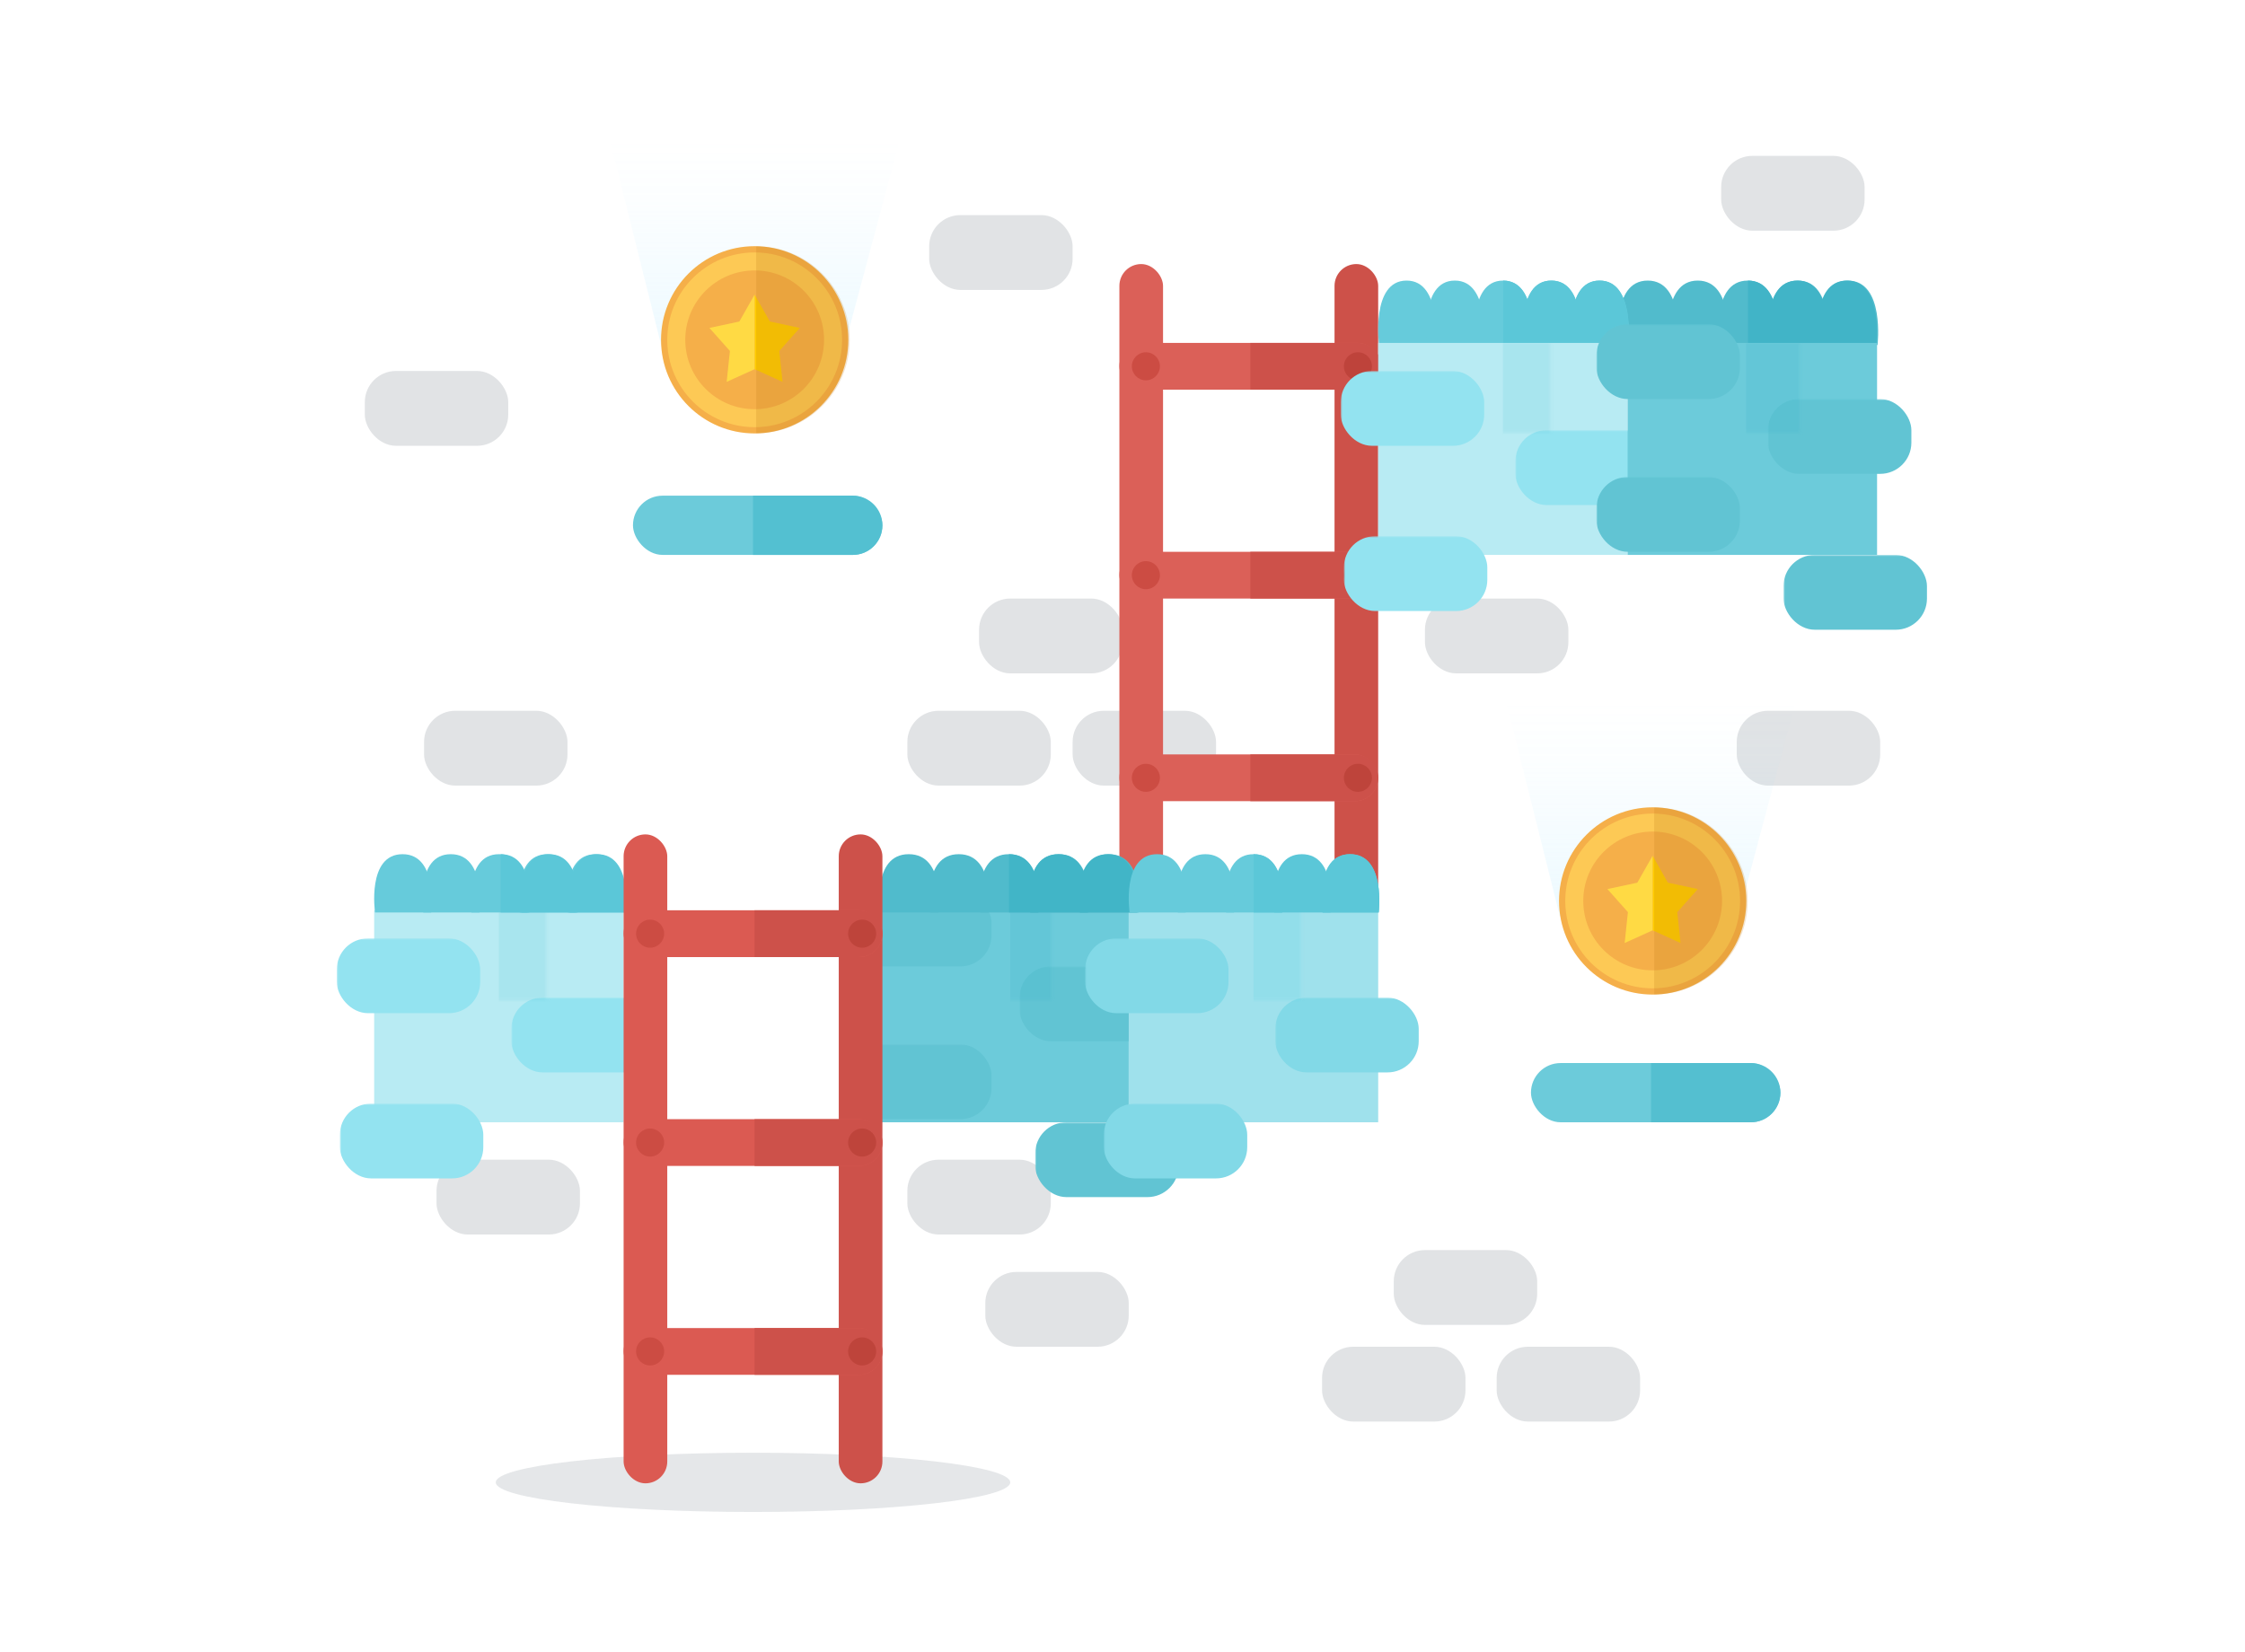 <svg xmlns="http://www.w3.org/2000/svg" xmlns:xlink="http://www.w3.org/1999/xlink" width="720" height="530"><defs><path id="a" d="M0 0h80v68H0z"/><path id="c" d="M0 0h80v68H0z"/><path id="e" d="M0 0h80v68H0z"/><linearGradient id="g" x1="50%" x2="50%" y1="0%" y2="100%"><stop offset="0%" stop-color="#8EDDFF" stop-opacity=".165"/><stop offset="71.309%" stop-color="#8EDDFF" stop-opacity=".029"/><stop offset="100%" stop-color="#8EDDFF" stop-opacity="0"/></linearGradient><path id="h" d="M0 0h80v68H0z"/><path id="j" d="M0 0h80v68H0z"/></defs><g fill="none" fill-rule="evenodd"><g fill="#061327" fill-opacity=".12" transform="translate(117 50)"><rect width="46" height="24" x="181" y="19" rx="10"/><rect width="46" height="24" y="69" rx="10"/><rect width="46" height="24" x="19" y="178" rx="10"/><rect width="46" height="24" x="435" rx="10"/><rect width="46" height="24" x="340" y="142" rx="10"/><rect width="46" height="24" x="440" y="178" rx="10"/><rect width="46" height="24" x="174" y="322" rx="10"/><rect width="46" height="24" x="199" y="358" rx="10"/><rect width="46" height="24" x="23" y="322" rx="10"/><rect width="46" height="24" x="307" y="382" rx="10"/><rect width="46" height="24" x="363" y="382" rx="10"/><rect width="46" height="24" x="330" y="351" rx="10"/><rect width="46" height="24" x="174" y="178" rx="10"/><rect width="46" height="24" x="197" y="142" rx="10"/><rect width="46" height="24" x="227" y="178" rx="10"/></g><g transform="translate(120 45)"><ellipse cx="121.5" cy="430.5" fill="#061327" fill-opacity=".105" rx="82.5" ry="9.5"/><g transform="translate(239 39)"><rect width="14" height="209.027" y=".704" fill="#DB6058" rx="7"/><rect width="14" height="209.027" x="69" y=".704" fill="#CD5149" rx="7"/><rect width="84" height="15" y="26" fill="#DB6058" rx="7.5"/><path fill="#CD514A" d="M42 26h34.491C80.638 26 84 29.366 84 33.5c0 4.142-3.366 7.5-7.509 7.5H42V26z"/><rect width="83" height="15" y="93" fill="#DB6058" rx="7.5"/><rect width="83" height="15" y="158" fill="#DB6058" rx="7.5"/><path fill="#CD514A" d="M42 93h33.504C79.644 93 83 96.366 83 100.5c0 4.142-3.355 7.5-7.496 7.5H42V93z"/><path fill="#CD514A" d="M42 158h33.504C79.644 158 83 161.366 83 165.5c0 4.142-3.355 7.5-7.496 7.5H42v-15z"/><circle cx="8.5" cy="33.5" r="4.5" fill="#CC4C43"/><circle cx="76.5" cy="33.5" r="4.5" fill="#BE433B"/><circle cx="8.5" cy="100.5" r="4.5" fill="#CC4C43"/><circle cx="8.5" cy="165.5" r="4.5" fill="#CC4C43"/><circle cx="76.5" cy="100.5" r="4.5" fill="#BE443B"/><circle cx="76.5" cy="165.5" r="4.5" fill="#BE443B"/></g><g transform="translate(0 247)"><mask id="b" fill="#fff"><use xlink:href="#a"/></mask><use fill="#B8EBF3" xlink:href="#a"/><rect width="46" height="24" x="-12" y="9" fill="#93E3F0" mask="url(#b)" rx="10"/><rect width="46" height="24" x="44" y="28" fill="#93E3F0" mask="url(#b)" rx="10"/><rect width="46" height="24" x="-11" y="62" fill="#93E3F0" mask="url(#b)" rx="10"/><path fill="#5FC8D9" fill-opacity=".183" d="M40 0h40v80H40z" mask="url(#b)"/></g><g transform="translate(162 247)"><mask id="d" fill="#fff"><use xlink:href="#c"/></mask><use fill="#6CCBDA" xlink:href="#c"/><rect width="46" height="24" x="-10" y="-6" fill="#61C4D3" mask="url(#d)" rx="10"/><rect width="46" height="24" x="45" y="18" fill="#61C4D3" mask="url(#d)" rx="10"/><rect width="46" height="24" x="50" y="68" fill="#61C4D3" mask="url(#d)" rx="10"/><rect width="46" height="24" x="-10" y="43" fill="#61C4D3" mask="url(#d)" rx="10"/><path fill="#39B2C6" fill-opacity=".183" d="M42 0h38v80H42z" mask="url(#d)"/></g><g transform="translate(242 247)"><mask id="f" fill="#fff"><use xlink:href="#e"/></mask><use fill="#9FE1EC" xlink:href="#e"/><rect width="46" height="24" x="-14" y="9" fill="#82D9E7" mask="url(#f)" rx="10"/><rect width="46" height="24" x="47" y="28" fill="#82D9E7" mask="url(#f)" rx="10"/><rect width="46" height="24" x="-8" y="62" fill="#82D9E7" mask="url(#f)" rx="10"/><path fill="#59D0E3" fill-opacity=".183" d="M40 0h40v80H40z" mask="url(#f)"/></g><path fill="#66CBDB" d="M.27 247.697S-2.409 229 9.109 229c11.518 0 9.187 18.697 9.187 18.697H.27zm30.944 0S28.535 229 40.052 229s9.187 18.697 9.187 18.697H31.214zm30.944 0S59.479 229 70.996 229s9.187 18.697 9.187 18.697H62.158z"/><path fill="#66CBDB" d="M15.742 247.697S13.063 229 24.581 229c11.518 0 9.187 18.697 9.187 18.697H15.742z"/><path fill="#66CBDB" d="M46.686 247.697S44.007 229 55.524 229s9.187 18.697 9.187 18.697H46.686z"/><g fill="#5BC7D8"><path d="M40.581 247.697V229c11.518 0 9.187 18.697 9.187 18.697h-9.187zm22.105 0S60.007 229 71.524 229s9.187 18.697 9.187 18.697H62.686z"/><path d="M47.214 247.697S44.535 229 56.052 229c11.518 0 9.187 18.697 9.187 18.697H47.214z"/></g><path fill="#50BBCC" d="M162.28 247.697S159.502 229 171.446 229c11.944 0 9.527 18.697 9.527 18.697h-18.693zm32.09 0S191.592 229 203.536 229c11.944 0 9.527 18.697 9.527 18.697h-18.693zm32.09 0S223.681 229 235.626 229s9.527 18.697 9.527 18.697h-18.693z"/><path fill="#50BBCC" d="M178.325 247.697S175.547 229 187.491 229s9.527 18.697 9.527 18.697h-18.693z"/><path fill="#50BBCC" d="M210.415 247.697S207.637 229 219.581 229c11.944 0 9.527 18.697 9.527 18.697h-18.693z"/><g fill="#41B5C7"><path d="M203.595 247.697V229c11.799 0 9.411 18.697 9.411 18.697h-9.411zm22.644 0S223.495 229 235.293 229s9.411 18.697 9.411 18.697h-18.465z"/><path d="M210.39 247.697S207.645 229 219.444 229c11.799 0 9.411 18.697 9.411 18.697h-18.465z"/></g><path fill="#51BBCC" d="M399.28 65.665S396.502 45 408.446 45c11.944 0 9.527 20.665 9.527 20.665h-18.693zm32.09 0S428.592 45 440.536 45c11.944 0 9.527 20.665 9.527 20.665h-18.693zm32.09 0S460.681 45 472.626 45s9.527 20.665 9.527 20.665h-18.693z"/><path fill="#51BBCC" d="M415.325 65.665S412.547 45 424.491 45s9.527 20.665 9.527 20.665h-18.693z"/><path fill="#51BBCC" d="M447.415 65.665S444.637 45 456.581 45c11.944 0 9.527 20.665 9.527 20.665h-18.693z"/><g fill="#41B4C7"><path d="M440.595 65.665V45c11.799 0 9.411 20.665 9.411 20.665h-9.411zm22.644 0S460.495 45 472.293 45s9.411 20.665 9.411 20.665h-18.465z"/><path d="M447.39 65.665S444.645 45 456.444 45c11.799 0 9.411 20.665 9.411 20.665h-18.465z"/></g><g transform="translate(371 296)"><rect width="80" height="19" fill="#6CCBDA" rx="9.5"/><path fill="#54BFD0" d="M38.5 0h32.005C75.749 0 80 4.252 80 9.5c0 5.247-4.246 9.5-9.495 9.5H38.5V0z"/></g><path fill="url(#g)" d="M94.055 0H151.281l17.258 68.91H75.594z" transform="rotate(-180 122.066 34.455)"/><g transform="translate(83 114)"><rect width="80" height="19" fill="#6CCBDA" rx="9.5"/><path fill="#53C0D1" d="M38.5 0h32.005C75.749 0 80 4.252 80 9.5c0 5.247-4.246 9.5-9.495 9.5H38.5V0z"/></g><g transform="translate(80 222)"><rect width="14" height="208.159" y=".653" fill="#DB5A52" rx="7"/><rect width="14" height="208.159" x="69" y=".653" fill="#CD514A" rx="7"/><rect width="83" height="15" y="25" fill="#DB5A52" rx="7.5"/><rect width="83" height="15" y="92" fill="#DB5A52" rx="7.5"/><rect width="83" height="15" y="159" fill="#DB5A52" rx="7.5"/><path fill="#CD514A" d="M42 25h33.504C79.644 25 83 28.366 83 32.5c0 4.142-3.355 7.5-7.496 7.5H42V25z"/><path fill="#CD514A" d="M42 92h33.504C79.644 92 83 95.366 83 99.5c0 4.142-3.355 7.5-7.496 7.5H42V92z"/><path fill="#CD514A" d="M42 159h33.504C79.644 159 83 162.366 83 166.5c0 4.142-3.355 7.5-7.496 7.5H42v-15z"/><g transform="translate(4 28)"><circle cx="4.5" cy="4.5" r="4.5" fill="#CC4C43"/><circle cx="4.5" cy="71.5" r="4.5" fill="#CC4C43"/><circle cx="4.5" cy="138.5" r="4.5" fill="#CC4C43"/><circle cx="72.5" cy="4.5" r="4.5" fill="#BE443B"/><circle cx="72.5" cy="71.5" r="4.5" fill="#BE443B"/><circle cx="72.5" cy="138.5" r="4.5" fill="#BE443B"/></g></g><g transform="translate(362 180)"><path fill="url(#g)" d="M19.461 0H76.688l17.258 68.91H1z" transform="rotate(-180 47.473 34.455)"/><circle cx="48.032" cy="64" r="29.032" fill="#FDC955" stroke="#F5AF49" stroke-width="2"/><circle cx="48.032" cy="64" r="22.258" fill="#F5AF49"/><g fill-rule="nonzero"><path fill="#FFCD00" d="M62.507 60.191l-9.601-2.057-4.894-8.634V73.425l8.958 4.065-1.04-9.906z"/><path fill="#FFDA44" d="M43.118 58.134L33.516 60.191l6.577 7.393-1.04 9.906 8.958-4.065V49.5z"/></g><path fill="#BF7B17" d="M48.516 94c16.569 0 30-13.431 30-30s-13.431-30-30-30v60z" opacity=".2"/></g><g transform="translate(93 34)"><ellipse cx="29.032" cy="30" fill="#FDC955" stroke="#F5AF49" stroke-width="2" rx="29.032" ry="29.032"/><ellipse cx="29.032" cy="30" fill="#F5AF49" rx="22.258" ry="22.258"/><g fill-rule="nonzero"><path fill="#FFCD00" d="M43.507 26.191l-9.601-2.057-4.894-8.634V39.425l8.958 4.065-1.04-9.906z"/><path fill="#FFDA44" d="M24.118 24.134L14.516 26.191l6.577 7.393-1.04 9.906 8.958-4.065V15.5z"/></g><path fill="#BF7B17" d="M29.516 60c16.569 0 30-13.431 30-30s-13.431-30-30-30v60z" opacity=".2"/></g><g><path fill="#66CBDB" d="M242.27 247.697S239.591 229 251.109 229c11.518 0 9.187 18.697 9.187 18.697h-18.025zm30.944 0S270.535 229 282.052 229s9.187 18.697 9.187 18.697h-18.025zm30.944 0S301.479 229 312.996 229s9.187 18.697 9.187 18.697h-18.025z"/><path fill="#5BC7D8" d="M282.052 247.697V229c11.518 0 9.187 18.697 9.187 18.697h-9.187zm22.105 0S301.479 229 312.996 229s9.187 18.697 9.187 18.697h-18.025z"/><path fill="#66CBDB" d="M257.742 247.697S255.063 229 266.581 229c11.518 0 9.187 18.697 9.187 18.697h-18.025z"/><path fill="#5BC7D8" d="M288.686 247.697S286.007 229 297.524 229s9.187 18.697 9.187 18.697h-18.025z"/></g><g><path fill="#66CBDB" d="M322.27 65.665S319.591 45 331.109 45c11.518 0 9.187 20.665 9.187 20.665h-18.025zm30.944 0S350.535 45 362.052 45s9.187 20.665 9.187 20.665h-18.025zm30.944 0S381.479 45 392.996 45s9.187 20.665 9.187 20.665h-18.025z"/><path fill="#66CBDB" d="M337.742 65.665S335.063 45 346.581 45c11.518 0 9.187 20.665 9.187 20.665h-18.025z"/><path fill="#66CBDB" d="M368.686 65.665S366.007 45 377.524 45s9.187 20.665 9.187 20.665h-18.025z"/><g fill="#5BC7D8"><path d="M362.081 65.665V45c11.518 0 9.187 20.665 9.187 20.665h-9.187zm22.105 0S381.507 45 393.024 45s9.187 20.665 9.187 20.665h-18.025z"/><path d="M368.714 65.665S366.035 45 377.552 45c11.518 0 9.187 20.665 9.187 20.665h-18.025z"/></g></g><g transform="translate(322 65)"><mask id="i" fill="#fff"><use xlink:href="#h"/></mask><use fill="#B8EBF3" xlink:href="#h"/><rect width="46" height="24" x="-12" y="9" fill="#93E3F0" mask="url(#i)" rx="10"/><rect width="46" height="24" x="44" y="28" fill="#93E3F0" mask="url(#i)" rx="10"/><rect width="46" height="24" x="-11" y="62" fill="#93E3F0" mask="url(#i)" rx="10"/><path fill="#5FC8D9" fill-opacity=".183" d="M40 0h40v80H40z" mask="url(#i)"/></g><g transform="translate(402 65)"><mask id="k" fill="#fff"><use xlink:href="#j"/></mask><use fill="#6CCBDA" xlink:href="#j"/><rect width="46" height="24" x="-10" y="-6" fill="#61C4D3" mask="url(#k)" rx="10"/><rect width="46" height="24" x="45" y="18" fill="#61C4D3" mask="url(#k)" rx="10"/><rect width="46" height="24" x="50" y="68" fill="#61C4D3" mask="url(#k)" rx="10"/><rect width="46" height="24" x="-10" y="43" fill="#61C4D3" mask="url(#k)" rx="10"/><path fill="#39B2C6" fill-opacity=".183" d="M38 0h42v80H38z" mask="url(#k)"/></g></g></g></svg>
